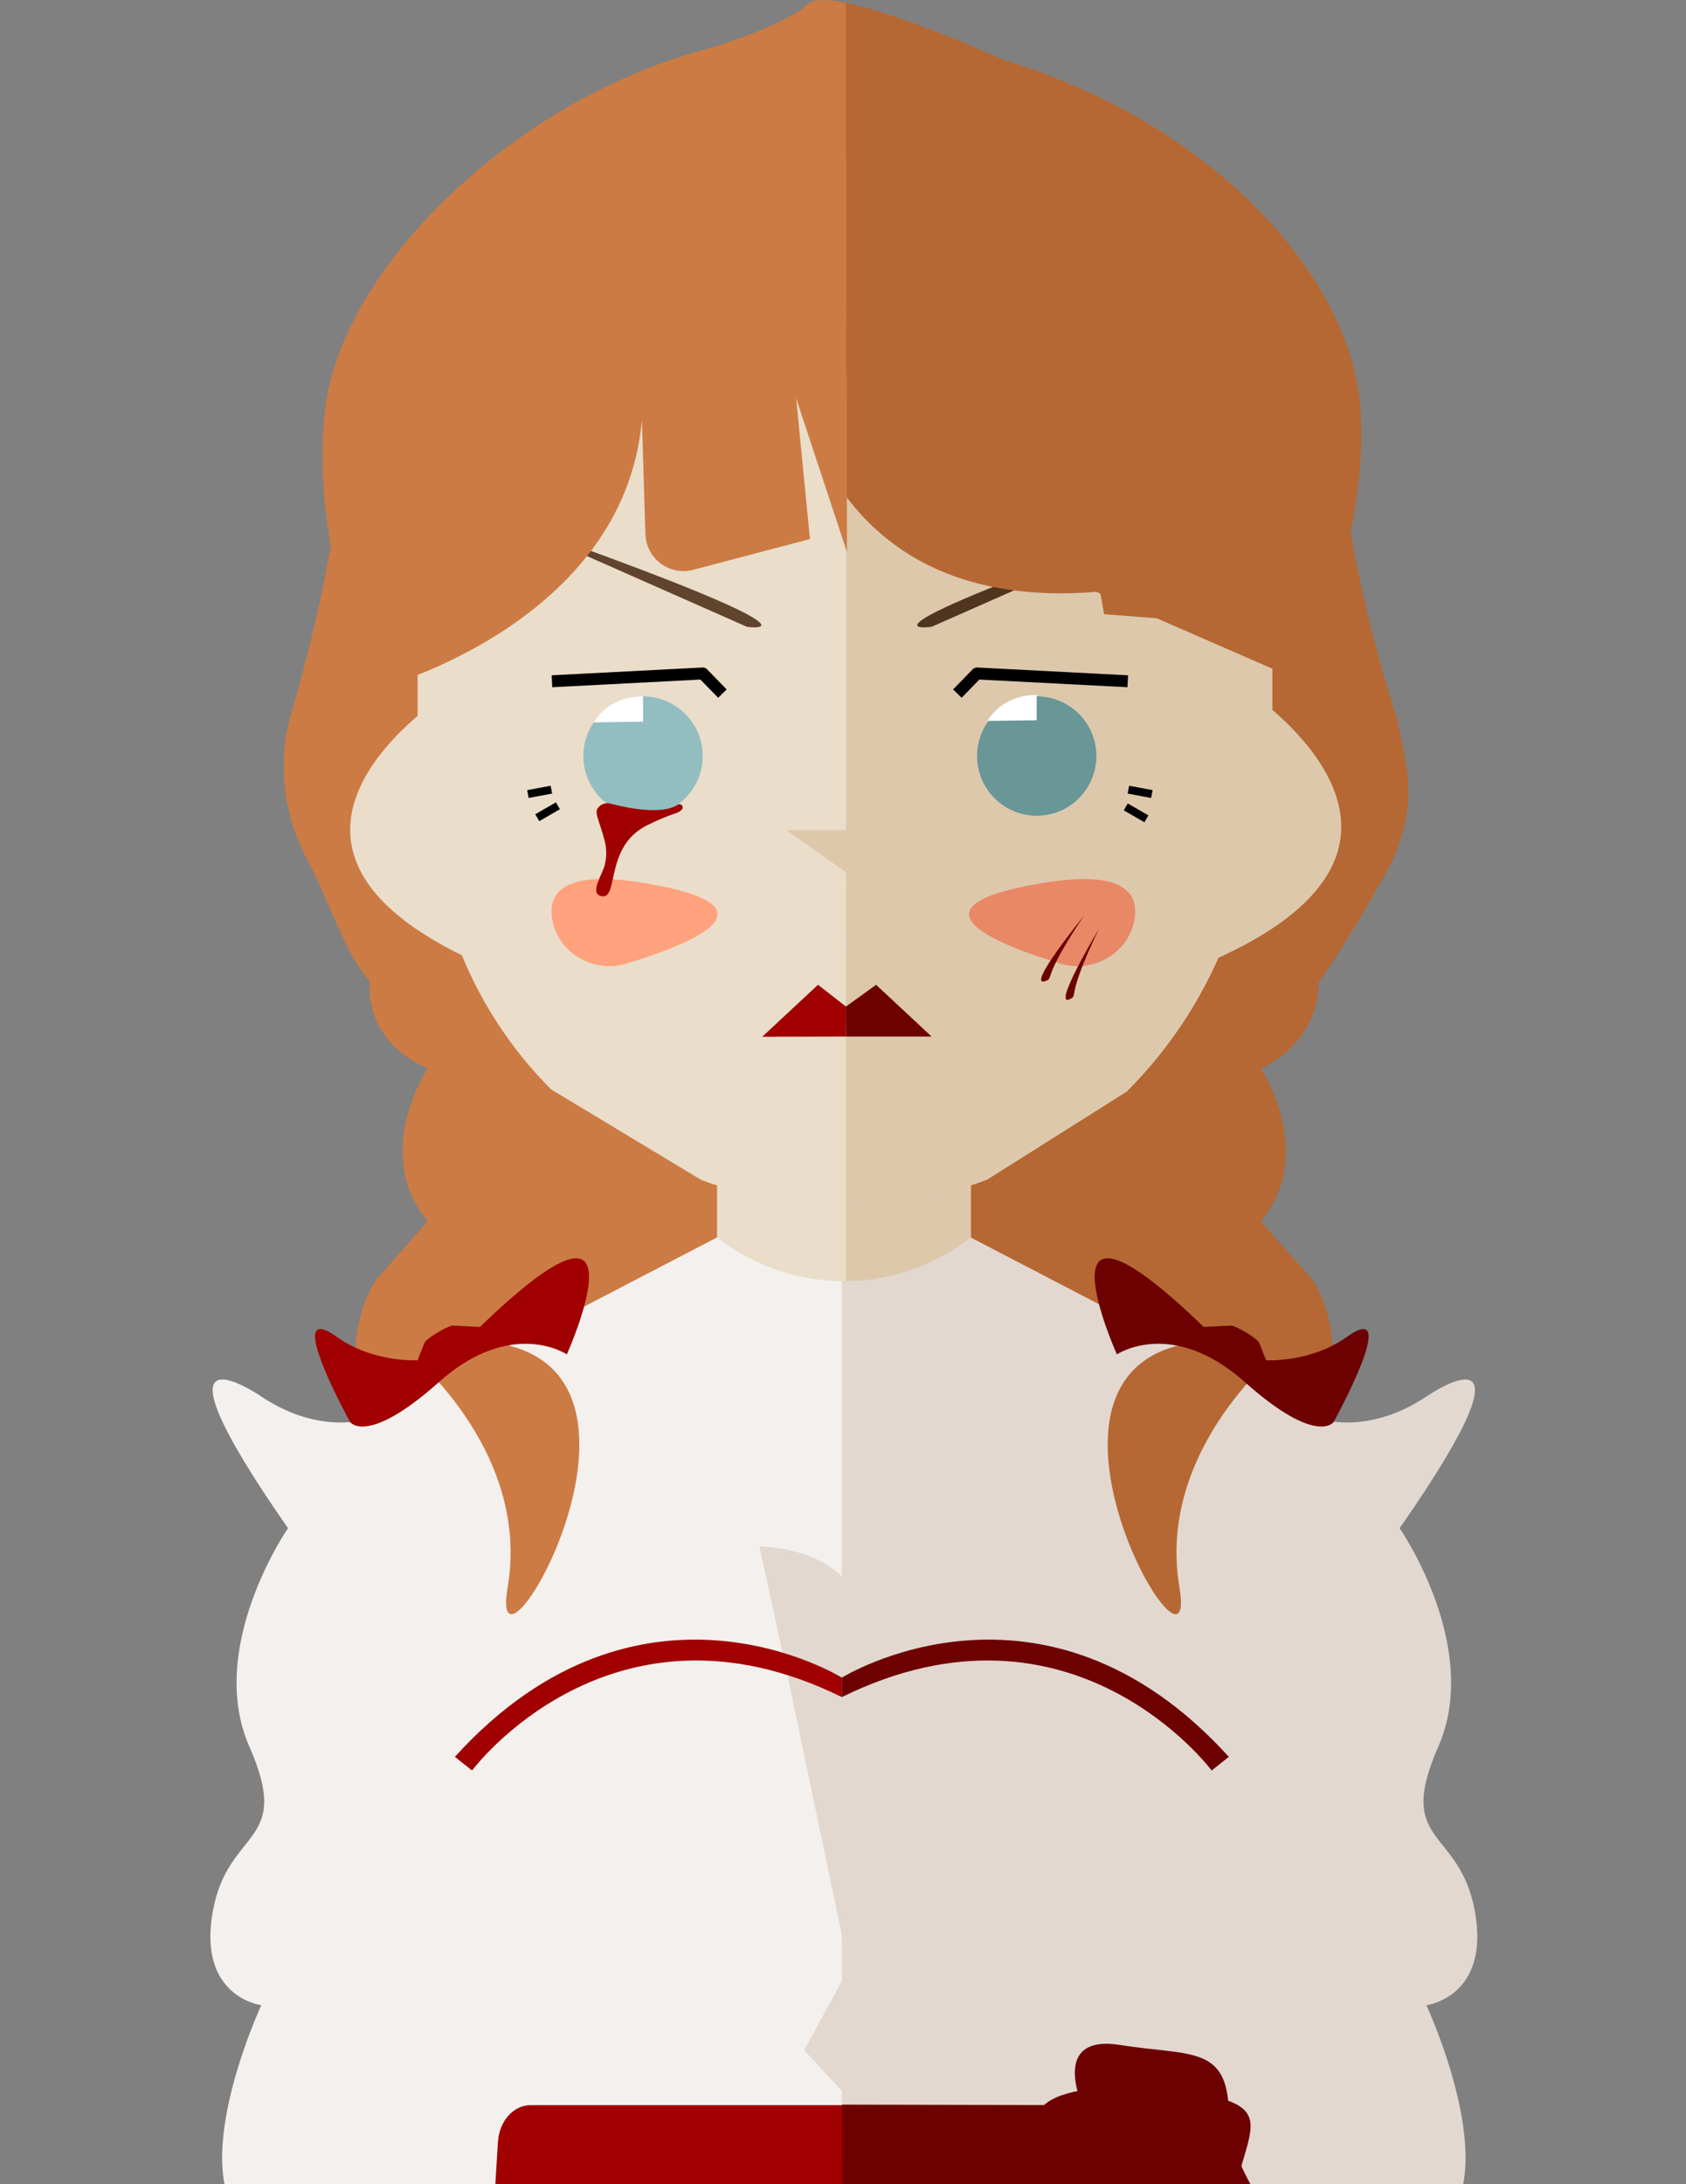 <svg width="424" height="549" viewBox="0 0 424 549" fill="none" xmlns="http://www.w3.org/2000/svg">
<rect x="0" y="0" width="424" height="549" fill="#808080" stroke="none"/>
<g clip-path="url(#clip0)">
<g clip-path="url(#clip1)">
<path d="M72.71 181.24C69.878 193.099 71.542 205.586 77.38 216.29C82.38 225.53 86.91 240.24 93.07 246.67C93.07 246.67 90.71 261.05 107.54 268.61C107.54 268.61 93.37 289.95 107.54 307L94.54 321.74C90.48 327.87 87.75 339.62 90.54 346.4L92.78 356.56L212.71 335.55L87.31 105.44C87.31 105.44 86.5 115.79 85.47 123.03C82.724 142.45 78.526 161.638 72.91 180.43L72.71 181.24Z" fill="#CC7B44"/>
<path d="M339.15 130.7C337.21 119.06 335.29 105.44 335.29 105.44L211.88 335.55L331.8 356.55L334.04 346.39C336.87 339.61 334.14 327.86 330.09 321.73L317.09 306.99C331.27 289.94 317.09 268.6 317.09 268.6C332.75 261.04 331.6 246.66 331.6 246.66C334.83 243.29 349.12 219.28 350.75 215.04C355.75 202.04 354.75 196.04 351.23 180.26C345.968 164.066 341.93 147.499 339.15 130.7V130.7Z" fill="#B56833"/>
<path d="M244.18 274.97V323.99L212.71 335.55L182.43 308.97V274.97H244.18Z" fill="#DDC8AC"/>
<path d="M212.71 275.03V335.55L169.23 319.25L180.33 319.58V275.03H212.71Z" fill="#EADDCA"/>
<path d="M319.76 149.69V204.05C319.76 208.75 315.47 213.37 314.91 217.92C314.91 218.14 314.86 218.34 314.83 218.56L308.98 234.39C303.421 249.418 294.674 263.064 283.34 274.39L248.18 296.55C247.05 296.97 245.9 297.37 244.75 297.75C234.418 301.202 223.603 302.991 212.71 303.05H212.36C200.072 303.063 187.881 300.882 176.36 296.61L138.6 273.85C128.088 263.334 119.975 250.667 114.82 236.72L114.74 236.49L107.88 217.91C107.32 213.35 105.03 208.7 105.03 204V149.69C105.03 146.87 105.133 144.077 105.34 141.31C107.07 117.086 116.607 94.076 132.52 75.73C134.52 73.43 136.57 71.24 138.75 69.13C142.229 65.71 145.937 62.533 149.85 59.62V59.62C155.105 55.683 160.716 52.245 166.61 49.35V49.35C168.61 48.35 170.61 47.43 172.73 46.58C185.29 41.373 198.754 38.695 212.35 38.7C212.52 38.69 212.69 38.69 212.86 38.7C226.553 38.743 240.1 41.513 252.71 46.85C254.56 47.64 256.37 48.45 258.16 49.34C268.691 54.53 278.307 61.4 286.63 69.68C287.17 70.21 287.7 70.75 288.24 71.3C289.52 72.63 290.77 73.98 291.98 75.37C308.08 93.793 317.728 116.965 319.46 141.37C319.71 144.12 319.76 146.9 319.76 149.69Z" fill="#EADDCA"/>
<path d="M113.18 173.85C113.18 173.85 48.32 213.98 127.06 244.91L113.18 173.85Z" fill="#EADDCA"/>
<path d="M311.92 172.32C311.92 172.32 377.92 213.97 297.04 244.67L311.92 172.32Z" fill="#DDC8AC"/>
<path d="M319.98 149.55V203.86C319.98 208.56 315.7 213.16 315.14 217.7L314.83 218.5L308.98 234.33C303.421 249.358 294.674 263.004 283.34 274.33V274.33L248.18 296.49C247.06 296.92 245.94 297.32 244.81 297.7C234.479 301.245 223.632 303.053 212.71 303.05V303.05L212.87 38.76V38.6C215.69 38.6 218.47 38.73 221.24 38.96H221.34C232.136 39.86 242.722 42.455 252.71 46.65C254.497 47.39 256.257 48.19 257.99 49.05C263.967 51.962 269.659 55.427 274.99 59.4C279.101 62.455 282.991 65.796 286.63 69.4C287.21 69.98 287.8 70.56 288.37 71.15C289.557 72.377 290.717 73.633 291.85 74.92C308.183 93.432 317.973 116.804 319.71 141.43C319.89 144.11 319.98 146.817 319.98 149.55Z" fill="#DDC8AC"/>
<path d="M214.74 208.65H197.69L214.74 220.65V208.65Z" fill="#DDC8AC"/>
<path d="M212.77 253.04V260.56L191.69 260.61L205.71 247.55L212.77 253.04Z" fill="#A00000"/>
<path d="M234.26 260.56H212.77L212.71 252.95L212.74 253.02L220.32 247.55L231.32 257.8L233.77 260.1L234.26 260.56Z" fill="#6D0000"/>
<path d="M157.48 242.23C149.19 244.72 140.3 239.57 138.88 231.03C137.76 224.34 141.79 218.52 162.36 222.03C197.42 227.93 173.53 237.4 157.48 242.23Z" fill="#FFA27D"/>
<path d="M266.71 242.23C275.01 244.72 283.89 239.57 285.32 231.03C286.43 224.34 282.4 218.52 261.84 222.03C226.71 227.93 250.63 237.4 266.71 242.23Z" fill="#E88867"/>
<path d="M212.71 1071.96V322.05C200.981 322.164 189.562 318.285 180.33 311.05L92.79 356.58C92.79 356.58 80.71 361.05 65.71 351.05C65.71 351.05 34.15 329.22 72.43 384.14C72.43 384.14 51.71 414.05 62.71 439.05C73.71 464.05 57.25 459.24 53.48 480.65C49.71 502.06 65.71 504.05 65.71 504.05C65.71 504.05 45.71 547.05 62.71 560.05C62.71 560.05 51.71 607.05 39.71 632.05C27.71 657.05 72.43 679.5 72.43 679.5C72.43 679.5 31.01 762.81 0.15 987.43C-0.282 990.535 0.255 993.697 1.686 996.485C3.118 999.273 5.375 1001.55 8.15 1003.01L72.41 1036.73C72.41 1036.73 114.41 1069.31 142.55 1058.18C170.69 1047.05 159.71 1068.88 212.71 1071.96Z" fill="#F4F0ED"/>
<path d="M211.71 1071.96V322.05C223.439 322.164 234.858 318.285 244.09 311.05L331.63 356.58C331.63 356.58 343.71 361.05 358.71 351.05C358.71 351.05 390.27 329.22 351.99 384.14C351.99 384.14 372.71 414.05 361.71 439.05C350.71 464.05 367.17 459.24 370.94 480.65C374.71 502.06 358.71 504.05 358.71 504.05C358.71 504.05 378.71 547.05 361.71 560.05C361.71 560.05 372.71 607.05 384.71 632.05C396.71 657.05 351.99 679.5 351.99 679.5C351.99 679.5 393.41 762.81 424.27 987.43C424.702 990.535 424.165 993.697 422.733 996.485C421.302 999.273 419.045 1001.55 416.27 1003.01L352.01 1036.73C352.01 1036.73 310.01 1069.31 281.87 1058.18C253.73 1047.05 264.71 1068.88 211.71 1071.96Z" fill="#E2D8D0"/>
<path d="M212.71 397.41C212.71 397.41 207.23 389.41 190.97 388.73L198.02 421.05L211.71 426.6L212.71 397.41Z" fill="#E2D8D0"/>
<path d="M198.02 421.08L216.71 510.26V419.13L198.02 421.08Z" fill="#E2D8D0"/>
<path d="M211.71 421.71C211.71 421.71 161.07 390.2 114.39 441.62L118.71 445.05C118.71 445.05 153.71 398.05 211.71 426.6V421.71Z" fill="#A00000"/>
<path d="M211.71 421.71C211.71 421.71 262.35 390.2 309.03 441.62L304.71 445.05C304.71 445.05 269.71 398.05 211.71 426.6V421.71Z" fill="#6D0000"/>
<path d="M216.71 529.17H133.46C129.14 529.17 125.55 533.17 125.22 538.46L123.71 563.05H216.39L216.71 529.17Z" fill="#A00000"/>
<path d="M211.71 529.05L290.96 529.2C295.29 529.2 298.87 533.27 299.18 538.51L300.71 563.14L212.02 562.96L211.71 529.05Z" fill="#6D0000"/>
<path d="M211.71 525.54L202.23 515.38L213.3 495.05L211.71 525.54Z" fill="#E2D8D0"/>
<path d="M272.18 529.17C272.18 529.17 264.02 511.24 281.71 514.05C299.4 516.86 308.71 514.05 309.03 531.05C309.47 554.61 334.17 556.9 294.71 570.05C255.71 583.05 255.65 549.3 272.18 529.17Z" fill="#6D0000"/>
<path d="M282.02 558.77C282.02 558.77 308.35 590.05 309.02 563.05C309.69 536.05 327.33 529.05 295.52 525.54C263.71 522.03 250.04 530.17 269.87 546.11C289.7 562.05 282.02 558.77 282.02 558.77Z" fill="#6D0000"/>
<path d="M272.53 230.28C272.53 230.28 257.88 248.28 262.84 246.63C265.22 245.85 261.63 246.55 272.53 230.28Z" fill="#6D0000"/>
<path d="M276.31 233.59C276.31 233.59 264.38 253.46 269.06 251.15C271.3 250.05 267.84 251.25 276.31 233.59Z" fill="#6D0000"/>
<path d="M127.71 130.99L187.84 157.56C187.84 157.56 213.57 161.26 127.71 130.99Z" fill="#60442D"/>
<path d="M294.42 130.99L234.29 157.56C234.29 157.56 208.52 161.26 294.42 130.99Z" fill="#513520"/>
<path d="M334.71 153.05L330.71 172.78L275.71 148.78C242.71 151.41 223.71 139.42 212.71 124.7V0.7C224.64 3.12 243.89 11.26 253.07 15.33C300.48 29.69 334.33 63.51 341.01 94.91C346.22 119.4 334.71 153.05 334.71 153.05Z" fill="#B56833"/>
<path d="M212.71 0.69V124.74C204.33 113.53 200.63 96.74 198.99 87.59L203.69 135.5L173.89 143.35C172.519 143.64 171.101 143.626 169.736 143.31C168.371 142.993 167.092 142.382 165.989 141.519C164.885 140.655 163.984 139.561 163.348 138.312C162.713 137.063 162.359 135.69 162.31 134.29L161.43 105.51C156.98 156.68 95.54 172.93 95.54 172.93C87.74 164.38 75.99 121.26 83.47 94.33C92.58 61.5 132.07 24.8 176.47 12.69L176.67 12.63L176.92 12.56H177.08L177.29 12.5C181.29 11.3 197.48 6.22 203.17 1.04C204.64 -0.32 208.14 -0.24 212.71 0.69Z" fill="#CC7B44"/>
<path d="M188.16 63.64L213 138.79L212.94 94.09L188.16 63.64Z" fill="#CC7B44"/>
<path d="M312.29 157.09L277.66 154.39L274.43 136.19L312.29 157.09Z" fill="#B56833"/>
<path d="M101.56 338.88C101.56 338.88 133.62 363.88 127.67 398.94C121.72 434 186.41 321.71 101.56 338.88Z" fill="#CC7B44"/>
<path d="M322.71 338.88C322.71 338.88 290.65 363.88 296.6 398.94C302.55 434 237.84 321.71 322.71 338.88Z" fill="#B56833"/>
<path d="M120.71 333.55L113.79 333.21C112.4 333.42 107.22 336.35 106.7 337.66L105.01 341.93C105.01 341.93 93.88 342.62 84.69 336.05C70.69 326.05 88.04 357.46 88.04 357.46C88.04 357.46 92.27 363.54 110.33 347.46C128.69 331.08 142.55 340.46 142.55 340.46C142.55 340.46 164.71 291.05 120.71 333.55Z" fill="#A00000"/>
<path d="M302.71 333.55L309.64 333.21C311.03 333.42 316.2 336.35 316.72 337.66L318.41 341.93C318.41 341.93 329.54 342.62 338.73 336.05C352.73 326.05 335.38 357.46 335.38 357.46C335.38 357.46 331.16 363.54 313.1 347.46C294.73 331.08 280.88 340.46 280.88 340.46C280.88 340.46 258.71 291.05 302.71 333.55Z" fill="#6D0000"/>
<path d="M181.67 174.35L176.74 169.29L138.81 171.25" stroke="black" stroke-width="3" stroke-linejoin="round"/>
<path d="M161.71 205.05C169.994 205.05 176.71 198.334 176.71 190.05C176.71 181.766 169.994 175.05 161.71 175.05C153.426 175.05 146.71 181.766 146.71 190.05C146.71 198.334 153.426 205.05 161.71 205.05Z" fill="#93BEC1"/>
<path d="M138.66 198.5L132.76 199.6" stroke="black" stroke-width="2" stroke-miterlimit="10"/>
<path d="M240.76 174.35L245.69 169.29L283.61 171.25" stroke="black" stroke-width="3" stroke-linejoin="round"/>
<path d="M260.72 205.05C269.004 205.05 275.72 198.334 275.72 190.05C275.72 181.766 269.004 175.05 260.72 175.05C252.436 175.05 245.72 181.766 245.72 190.05C245.72 198.334 252.436 205.05 260.72 205.05Z" fill="#699696"/>
<path d="M283.77 198.5L289.67 199.6" stroke="black" stroke-width="2" stroke-miterlimit="10"/>
<path d="M140.3 202.55L135.11 205.55" stroke="black" stroke-width="2" stroke-miterlimit="10"/>
<path d="M283.11 202.83L288.3 205.83" stroke="black" stroke-width="2" stroke-miterlimit="10"/>
<path d="M161.71 175.05V181.41L149.33 181.58C149.33 181.58 152.71 175.05 161.71 175.05Z" fill="white"/>
<path d="M260.71 174.69V181.05L248.33 181.22C248.33 181.22 251.71 174.69 260.71 174.69Z" fill="white"/>
<path d="M162.86 207.38C151.94 212.7 155.71 226.05 151.33 225.29C148.48 224.79 150.71 221.05 151.82 218.29C152.641 215.883 152.676 213.278 151.92 210.85C150.92 206.85 149.46 204.5 150.29 203.2C150.644 202.686 151.149 202.296 151.735 202.082C152.321 201.869 152.959 201.844 153.56 202.01C157.05 202.94 166.23 205.01 170.41 202.3C170.574 202.188 170.772 202.14 170.969 202.164C171.166 202.189 171.347 202.285 171.477 202.434C171.608 202.583 171.679 202.775 171.678 202.974C171.677 203.172 171.603 203.363 171.47 203.51C170.25 204.76 169.71 204.05 162.86 207.38Z" fill="#A00000"/>
</g>
</g>
<defs>
<clipPath id="clip0">
<rect width="424" height="549" fill="white"/>
</clipPath>
<clipPath id="clip1">
<rect width="424.41" height="1072.05" fill="white"/>
</clipPath>
</defs>
</svg>

